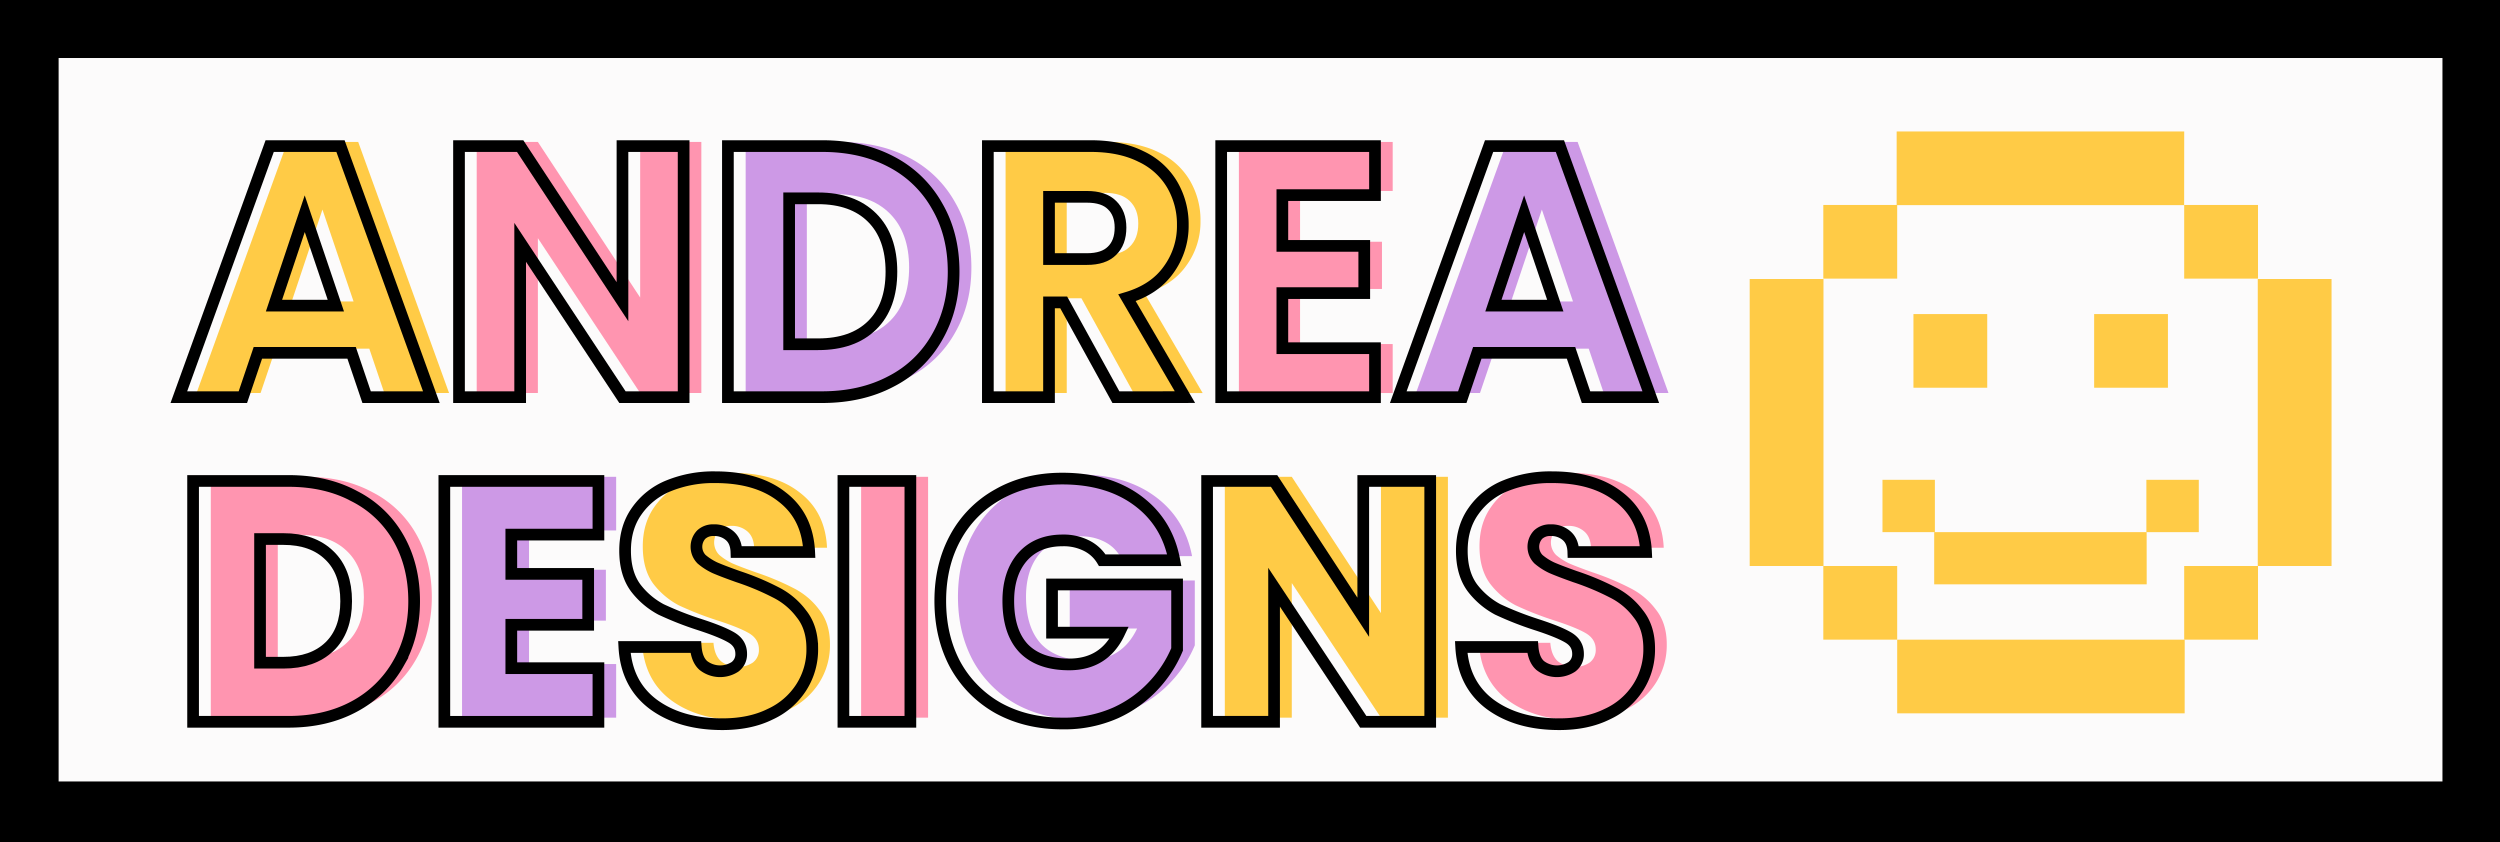 <svg id="Layer_1" data-name="Layer 1" xmlns="http://www.w3.org/2000/svg" xmlns:xlink="http://www.w3.org/1999/xlink" viewBox="0 0 1283.48 432.37"><rect x="0" y="0" width="1283.48" height="432.37" fill="#808080" stroke="none"/><defs><style>.cls-1,.cls-8{fill:none;}.cls-2,.cls-4{fill:#fcfbfb;}.cls-2,.cls-8{stroke:#000;}.cls-2{stroke-width:5%;}.cls-3{fill:#ff95b0;}.cls-5{fill:#cd99e6;}.cls-6{fill:#ffcb46;}.cls-7{clip-path:url(#clip-path);}.cls-8{stroke-width:6px;}</style><clipPath id="clip-path"><rect class="cls-1" x="898.28" y="67.5" width="298.75" height="298.72"/></clipPath></defs><rect class="cls-2" x="6.15" y="5.84" width="1271.73" height="419.3"/><path class="cls-3" d="M157.16,244.79q19.47,0,34,7.89a54,54,0,0,1,22.63,21.75q7.89,14,7.9,32.1,0,17.89-8.07,31.92A56.42,56.42,0,0,1,191,360.55q-14.56,7.89-33.86,7.89H108.22V244.79Z"/><path class="cls-4" d="M154.53,338.1q15.09,0,23.68-8.24t8.6-23.33q0-15.27-8.6-23.5-8.6-8.43-23.68-8.42H142.61V338.1Z"/><polygon class="cls-5" points="271.6 272.33 271.6 292.5 311.06 292.5 311.06 318.63 271.6 318.63 271.6 340.91 316.33 340.91 316.33 368.44 237.21 368.44 237.21 244.79 316.33 244.79 316.33 272.33 271.6 272.33"/><path class="cls-6" d="M380,369.67q-21.57,0-35.43-10.17Q330.73,349.15,329.63,330h36.66q.52,6.48,3.86,9.47a14,14,0,0,0,16.31.71,8,8,0,0,0,3.16-6.67q0-5.43-5.09-8.42T368,318.42a164.65,164.65,0,0,1-19.64-7.72,40.11,40.11,0,0,1-13-11.05Q330,292.29,330,280.53q0-11.94,6-20.34a36.66,36.66,0,0,1,16.49-13,61.27,61.27,0,0,1,23.86-4.39q21.57,0,34.38,10.18,13,10,13.86,28.23H387.16c-.11-3.74-1.28-6.54-3.5-8.42a11.94,11.94,0,0,0-8.25-2.8,8.89,8.89,0,0,0-6.31,2.28,9.1,9.1,0,0,0,.17,12.63,30.28,30.28,0,0,0,6.84,4.38q4,1.74,11.93,4.56a133.09,133.09,0,0,1,19.3,8.07,37.2,37.2,0,0,1,13.15,11q5.63,7,5.61,17.89a35.85,35.85,0,0,1-5.61,19.82,37.16,37.16,0,0,1-16,13.86Q394.19,369.67,380,369.67Z"/><rect class="cls-3" x="442.09" y="244.79" width="34.38" height="123.65"/><path class="cls-5" d="M575,285.48a19.7,19.7,0,0,0-8.25-7.49,26,26,0,0,0-12.11-2.63q-13,0-20.52,8.42-7.36,8.37-7.37,22.58,0,16,7.9,24.38Q542.73,339,558,339q18.06,0,25.78-16.31H549.2V298h64.2v33.32a62.12,62.12,0,0,1-11.93,18.42,60.48,60.48,0,0,1-19.65,14.2,65,65,0,0,1-27.19,5.44q-18.58,0-33-7.89a57.1,57.1,0,0,1-22.1-22.28q-7.72-14.4-7.72-32.79T499.53,274a55.43,55.43,0,0,1,22.1-22.28q14.21-8.07,32.8-8.07,23.33,0,38.59,11.23T612,285.53Z"/><polygon class="cls-6" points="743.35 368.44 708.97 368.44 663.19 299.34 663.19 368.44 628.81 368.44 628.81 244.79 663.19 244.79 708.97 314.77 708.97 244.79 743.35 244.79 743.35 368.44"/><path class="cls-3" d="M809.59,369.67q-21.57,0-35.43-10.17Q760.3,349.15,759.25,330h36.66q.52,6.48,3.86,9.47a14,14,0,0,0,16.31.71,8,8,0,0,0,3.16-6.67q0-5.43-5.09-8.42t-16.49-6.66A165.32,165.32,0,0,1,778,310.7a40.11,40.11,0,0,1-13-11.05q-5.44-7.36-5.44-19.12,0-11.94,6-20.34a36.66,36.66,0,0,1,16.49-13,61.27,61.27,0,0,1,23.86-4.39q21.57,0,34.38,10.18,13,10,13.86,28.23H816.78c-.11-3.74-1.28-6.54-3.5-8.42A11.94,11.94,0,0,0,805,270a8.89,8.89,0,0,0-6.31,2.28,9.1,9.1,0,0,0,.17,12.63,30.28,30.28,0,0,0,6.84,4.38q4,1.74,11.93,4.56a133.09,133.09,0,0,1,19.3,8.07,37.2,37.2,0,0,1,13.15,11q5.63,7,5.62,17.89a35.94,35.94,0,0,1-5.62,19.82,37.16,37.16,0,0,1-16,13.86Q823.81,369.67,809.59,369.67Z"/><polygon class="cls-6" points="189.6 179.02 141.48 179.02 133.77 201.78 100.9 201.78 147.54 72.88 183.9 72.88 230.55 201.78 197.31 201.78 189.6 179.02"/><polygon class="cls-4" points="181.52 154.78 165.54 107.59 149.75 154.78 181.52 154.78"/><polygon class="cls-3" points="360.06 201.78 328.66 201.78 276.14 122.28 276.14 201.78 244.74 201.78 244.74 72.88 276.14 72.88 328.66 152.76 328.66 72.88 360.06 72.88 360.06 201.78"/><path class="cls-5" d="M431.12,72.89q20.38,0,35.63,8.07a57,57,0,0,1,23.5,22.77q8.44,14.49,8.45,33.6,0,18.9-8.45,33.61a56.63,56.63,0,0,1-23.69,22.76q-15.24,8.07-35.44,8.08h-48.3V72.89Z"/><path class="cls-4" d="M429.1,174.61q17.82,0,27.73-9.73t9.9-27.55q0-17.82-9.92-27.72t-27.73-9.92H414.23v74.92Z"/><path class="cls-6" d="M582,201.78l-26.81-48.65h-7.53v48.65h-31.4V72.89H569q15.24,0,25.89,5.32A36.43,36.43,0,0,1,611,92.9a40.15,40.15,0,0,1,5.33,20.56,38.09,38.09,0,0,1-7.35,23q-7.15,10.08-21.3,14.32l29.75,51Z"/><path class="cls-4" d="M547.65,130.91h19.46q8.64,0,12.86-4.23,4.41-4.23,4.41-11.93,0-7.35-4.41-11.57Q575.72,99,567.11,99H547.65Z"/><polygon class="cls-3" points="667.44 98.04 667.44 124.11 709.49 124.11 709.49 148.35 667.44 148.35 667.44 176.63 715 176.63 715 201.78 636.04 201.78 636.04 72.88 715 72.88 715 98.04 667.44 98.04"/><polygon class="cls-5" points="815.64 179.02 767.52 179.02 759.81 201.78 726.94 201.78 773.58 72.88 809.94 72.88 856.59 201.78 823.35 201.78 815.64 179.02"/><polygon class="cls-4" points="807.56 154.78 791.58 107.59 775.79 154.78 807.56 154.78"/><g class="cls-7"><path class="cls-6" d="M1020.23,161.24H982.35v37.82h37.88Z"/><path class="cls-6" d="M1113,161.24h-37.88v37.82H1113Z"/><path class="cls-6" d="M974,105.23H936.07v37.82H974Z"/><path class="cls-6" d="M974,290.58H936.07v37.81H974Z"/><path class="cls-6" d="M936.16,143.23H898.28V290.58h37.88Z"/><path class="cls-6" d="M1121.36,67.5H973.73v37.82h147.59Z"/><path class="cls-6" d="M1159.24,105.23h-37.89v37.82h37.89Z"/><path class="cls-6" d="M1159.24,290.58h-37.89v37.81h37.89Z"/><path class="cls-6" d="M1197,143.23h-37.88V290.58H1197Z"/><path class="cls-6" d="M1121.62,328.39H974v37.83h147.59Z"/><path class="cls-6" d="M993.36,246.33H966.45V273.2h26.91Z"/><path class="cls-6" d="M1102.07,273.18H993V300h109.1Z"/><path class="cls-6" d="M1128.84,246.33h-26.91V273.2h26.91Z"/></g><path class="cls-8" d="M148.07,246.92q19.47,0,34,7.89a54.12,54.12,0,0,1,22.66,21.75q7.89,14,7.89,32.1,0,17.89-8.06,31.92a56.61,56.61,0,0,1-22.63,22.1q-14.56,7.89-33.86,7.89H99.13V246.92Z"/><path class="cls-8" d="M145.44,340.23q15.09,0,23.68-8.24t8.6-23.33q0-15.27-8.6-23.5-8.6-8.43-23.68-8.42H133.51v63.49Z"/><polygon class="cls-8" points="262.5 274.46 262.5 294.63 301.97 294.63 301.97 320.76 262.5 320.76 262.5 343.04 307.23 343.04 307.23 370.57 228.12 370.57 228.12 246.92 307.23 246.92 307.23 274.46 262.5 274.46"/><path class="cls-8" d="M370.88,371.8q-21.57,0-35.43-10.17-13.86-10.35-14.91-29.47H357.2q.53,6.48,3.86,9.47a14,14,0,0,0,16.31.7,8,8,0,0,0,3.16-6.66q0-5.44-5.09-8.42T359,320.59a167,167,0,0,1-19.64-7.72,40.11,40.11,0,0,1-13-11.05q-5.44-7.36-5.44-19.12,0-11.94,6-20.35a36.66,36.66,0,0,1,16.49-13A61.17,61.17,0,0,1,367.2,245q21.57,0,34.38,10.17,13,10,13.86,28.24H378.07c-.11-3.74-1.28-6.54-3.5-8.42a11.94,11.94,0,0,0-8.25-2.8,8.85,8.85,0,0,0-6.31,2.28,9.1,9.1,0,0,0,.17,12.63,30.28,30.28,0,0,0,6.84,4.38q4,1.74,11.93,4.56a133.09,133.09,0,0,1,19.3,8.07,37.06,37.06,0,0,1,13.15,11q5.63,7,5.61,17.89a35.85,35.85,0,0,1-5.61,19.82,37.26,37.26,0,0,1-16,13.85Q385.1,371.8,370.88,371.8Z"/><rect class="cls-8" x="433" y="246.92" width="34.38" height="123.65"/><path class="cls-8" d="M565.89,287.61a19.6,19.6,0,0,0-8.24-7.54,26,26,0,0,0-12.11-2.63q-13,0-20.52,8.42-7.37,8.42-7.37,22.62,0,16,7.9,24.38,8.07,8.25,23.33,8.25,18.06,0,25.78-16.31H540.11V300.06h64.2v33.33a62.12,62.12,0,0,1-11.93,18.42A60.68,60.68,0,0,1,572.73,366a65,65,0,0,1-27.19,5.44q-18.59,0-33-7.89a57.1,57.1,0,0,1-22.1-22.28q-7.71-14.37-7.71-32.78,0-18.24,7.72-32.44a55.43,55.43,0,0,1,22.1-22.28q14.21-8.07,32.8-8.07,23.32,0,38.59,11.23t18.94,30.69Z"/><polygon class="cls-8" points="734.26 370.57 699.88 370.57 654.1 301.47 654.1 370.57 619.72 370.57 619.72 246.92 654.1 246.92 699.88 316.9 699.88 246.92 734.26 246.92 734.26 370.57"/><path class="cls-8" d="M800.5,371.8q-21.57,0-35.43-10.17-13.86-10.35-14.91-29.47h36.66q.52,6.48,3.86,9.47a14,14,0,0,0,16.31.7,8,8,0,0,0,3.16-6.66q0-5.44-5.09-8.42t-16.49-6.66a168.81,168.81,0,0,1-19.64-7.72,40.11,40.11,0,0,1-13-11.05q-5.45-7.36-5.44-19.12,0-11.94,6-20.35a36.66,36.66,0,0,1,16.49-13A61.17,61.17,0,0,1,796.82,245q21.57,0,34.38,10.17,13,10,13.86,28.24H807.73c-.11-3.74-1.28-6.54-3.5-8.42a11.94,11.94,0,0,0-8.25-2.8,8.89,8.89,0,0,0-6.31,2.28,9.1,9.1,0,0,0,.17,12.63,30.28,30.28,0,0,0,6.84,4.38q4,1.74,11.93,4.56a133.09,133.09,0,0,1,19.3,8.07,37.06,37.06,0,0,1,13.15,11q5.63,7,5.62,17.89a35.94,35.94,0,0,1-5.62,19.82,37.26,37.26,0,0,1-16,13.85Q814.72,371.8,800.5,371.8Z"/><polygon class="cls-8" points="180.51 181.14 132.39 181.14 124.68 203.91 91.81 203.91 138.45 75.01 174.81 75.01 221.46 203.91 188.22 203.91 180.51 181.14"/><polygon class="cls-8" points="172.42 156.91 156.45 109.72 140.66 156.91 172.42 156.91"/><polygon class="cls-8" points="350.97 203.91 319.57 203.91 267.05 124.41 267.05 203.91 235.65 203.91 235.65 75.01 267.05 75.01 319.57 154.89 319.57 75.01 350.97 75.01 350.97 203.91"/><path class="cls-8" d="M422,75q20.39,0,35.63,8.08a57,57,0,0,1,23.5,22.77q8.44,14.49,8.45,33.6,0,18.92-8.45,33.61a56.63,56.63,0,0,1-23.69,22.76q-15.24,8.07-35.44,8.08h-48.3V75Z"/><path class="cls-8" d="M420,176.74q17.82,0,27.73-9.73t9.92-27.55q0-17.82-9.92-27.72T420,101.82H405.14v74.92Z"/><path class="cls-8" d="M572.9,203.91l-26.81-48.66h-7.53v48.66h-31.4V75h52.7q15.24,0,25.89,5.33A36.38,36.38,0,0,1,601.91,95a40.15,40.15,0,0,1,5.33,20.56,38.09,38.09,0,0,1-7.35,23q-7.15,10.08-21.3,14.32l29.75,51Z"/><path class="cls-8" d="M538.56,133H558q8.64,0,12.86-4.23,4.41-4.23,4.4-11.93,0-7.35-4.4-11.57-4.23-4.23-12.86-4.22H538.56Z"/><polygon class="cls-8" points="658.35 100.17 658.35 126.24 700.4 126.24 700.4 150.48 658.35 150.48 658.35 178.76 705.91 178.76 705.91 203.91 626.95 203.91 626.95 75.01 705.91 75.01 705.91 100.17 658.35 100.17"/><polygon class="cls-8" points="806.55 181.14 758.43 181.14 750.72 203.91 717.85 203.91 764.49 75.01 800.85 75.01 847.5 203.91 814.26 203.91 806.55 181.14"/><polygon class="cls-8" points="798.47 156.91 782.49 109.72 766.7 156.91 798.47 156.91"/></svg>
